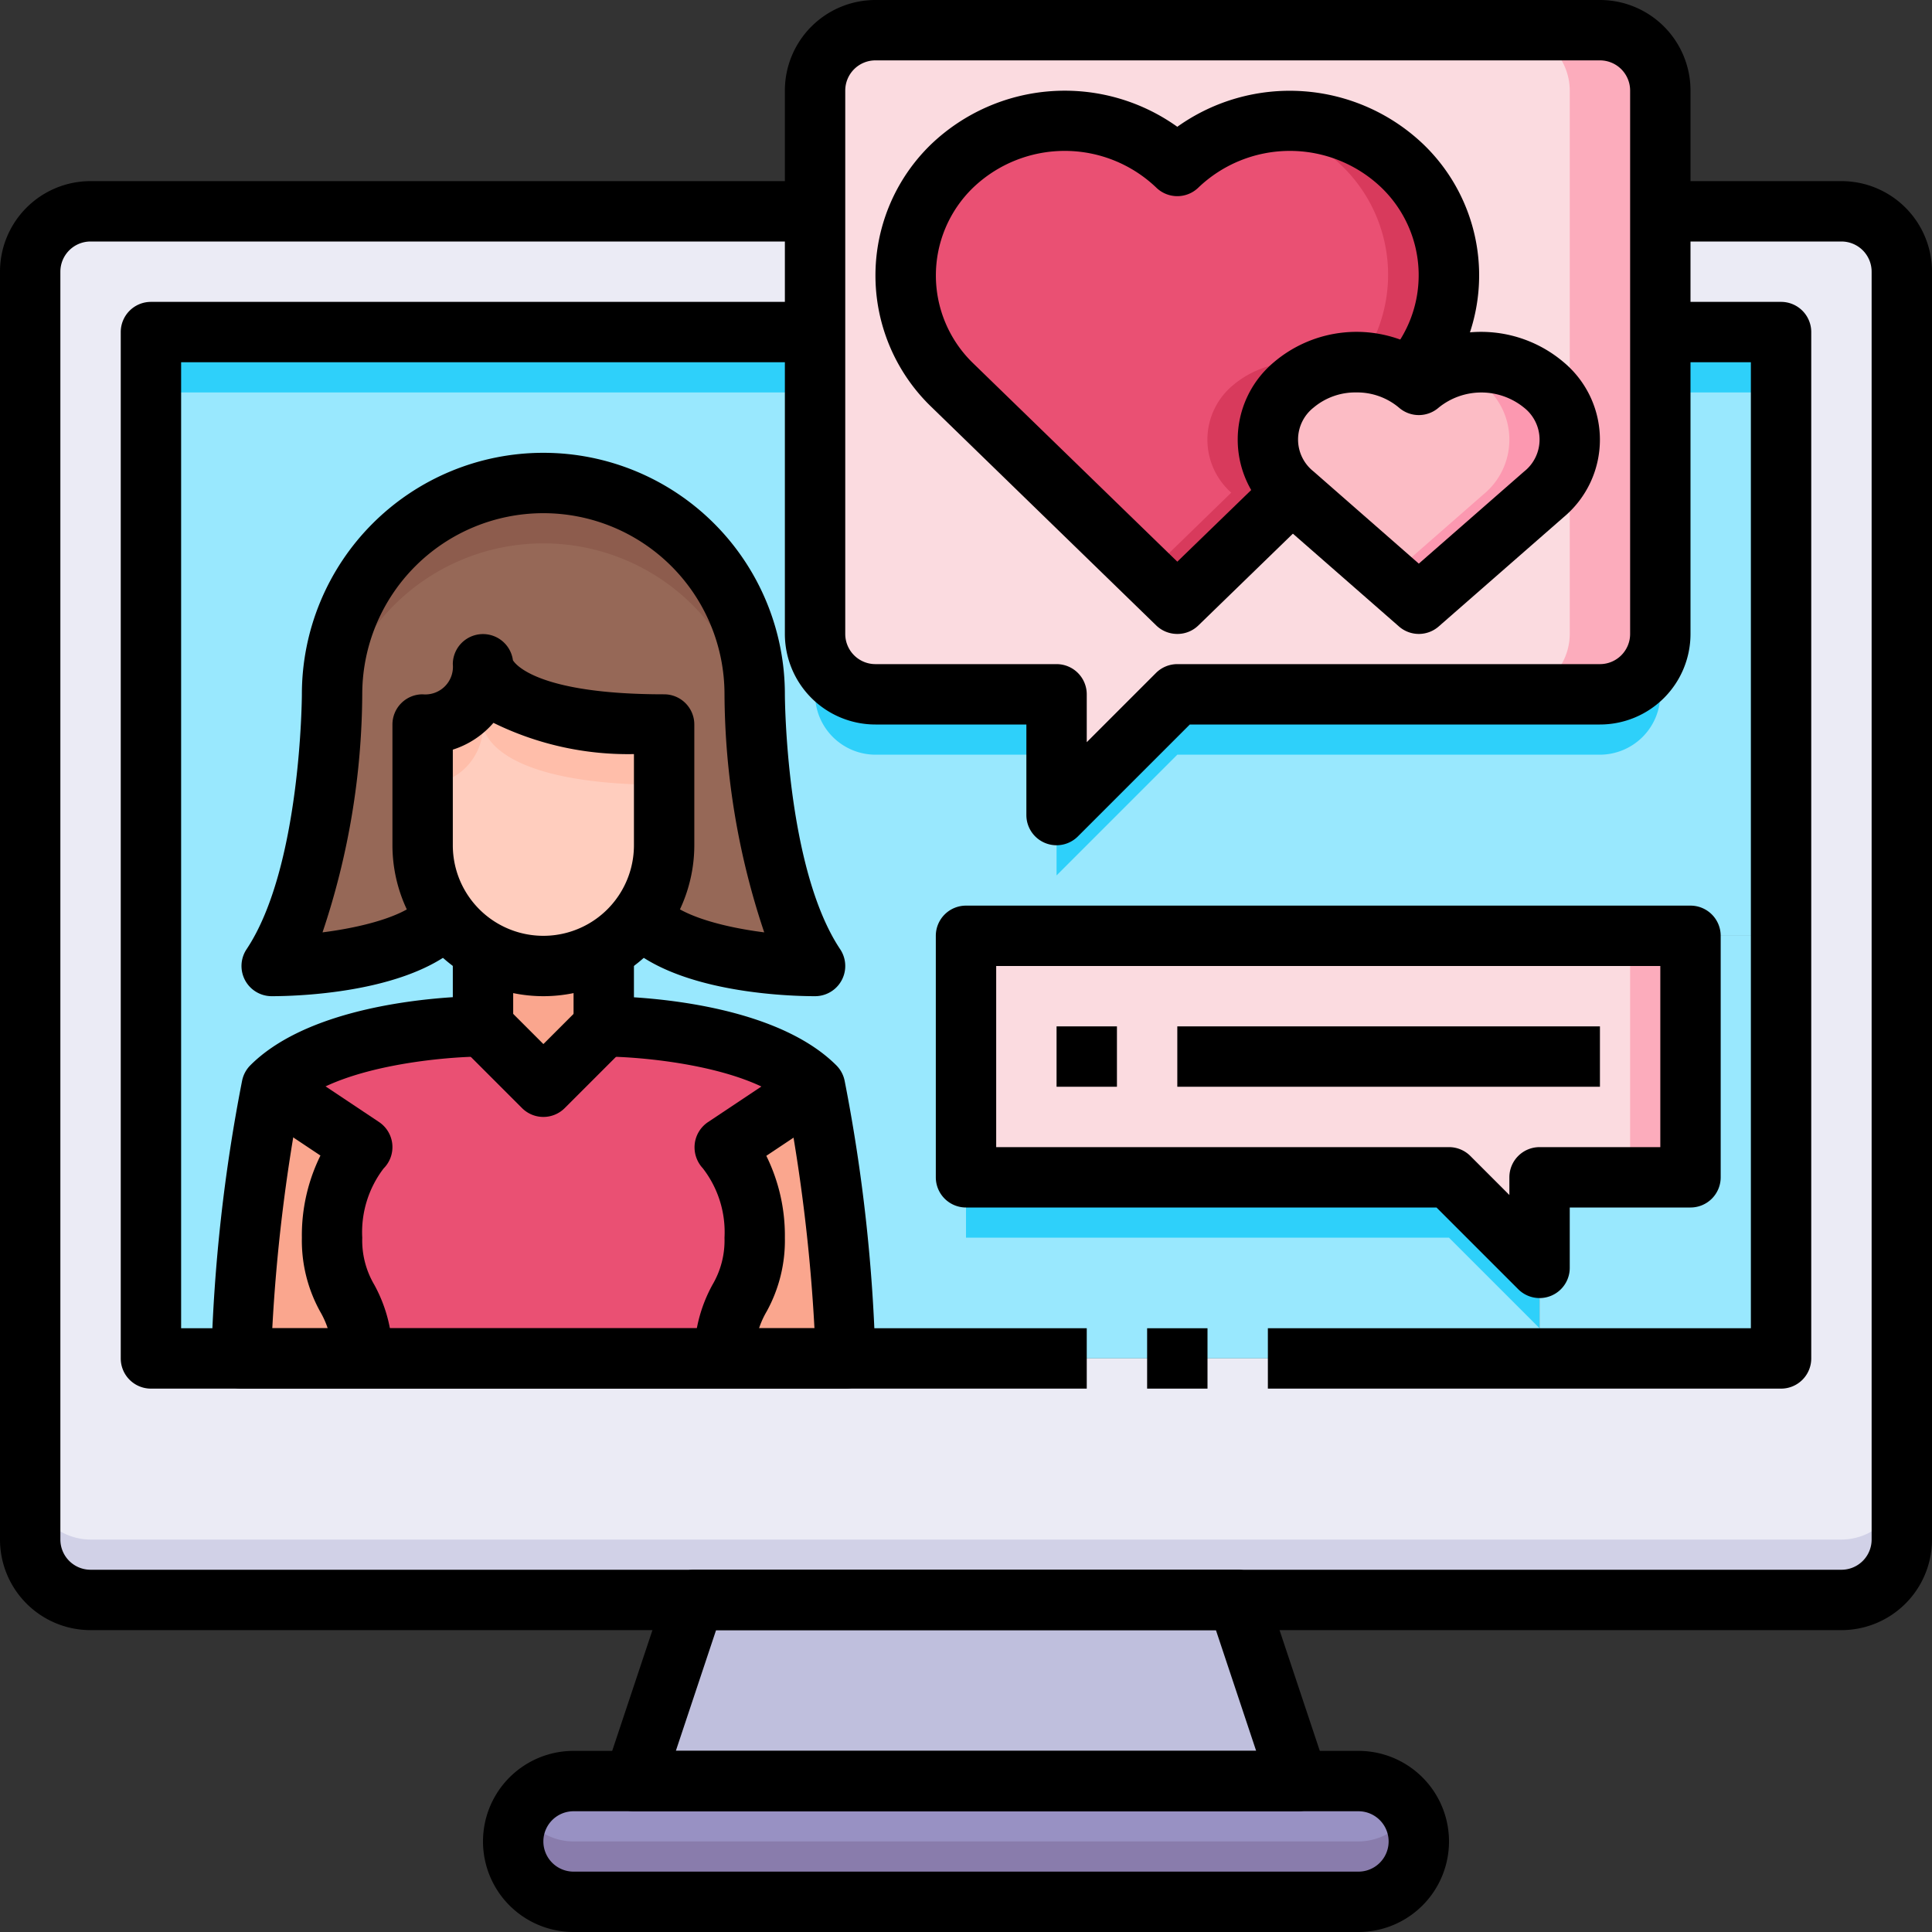 <svg xmlns="http://www.w3.org/2000/svg" viewBox="0 0 64 64"><rect x="0" y="0" width="64" height="64" fill="#333333" stroke="none"/><g id="_12-Dating_App" data-name="12-Dating App"><path d="M55,11V21a2.006,2.006,0,0,1-2,2H39l-4,4V23H29a2.006,2.006,0,0,1-2-2V3a2.006,2.006,0,0,1,2-2H53a2.006,2.006,0,0,1,2,2v8Z" style="fill:#fbdbe0"/><path d="M53,1H50a2.006,2.006,0,0,1,2,2V21a2.006,2.006,0,0,1-2,2h3a2.006,2.006,0,0,0,2-2V3A2.006,2.006,0,0,0,53,1Z" style="fill:#fcacbc"/><path d="M59,11V31H32v8H48l3,3v3H5V11H27V21a2.006,2.006,0,0,0,2,2h6v4l4-4H53a2.006,2.006,0,0,0,2-2V11Z" style="fill:#99e8fe"/><rect x="5" y="11" width="22" height="2" style="fill:#2ed0fa"/><path d="M35,29l4-4H53a2.006,2.006,0,0,0,2-2V21a2.006,2.006,0,0,1-2,2H39l-4,4Z" style="fill:#2ed0fa"/><path d="M27,23a2.006,2.006,0,0,0,2,2h6V23H29a2.006,2.006,0,0,1-2-2Z" style="fill:#2ed0fa"/><polygon points="32 39 32 41 48 41 51 44 51 42 48 39 32 39" style="fill:#2ed0fa"/><rect x="55" y="11" width="4" height="2" style="fill:#2ed0fa"/><path d="M63,9V51a2.006,2.006,0,0,1-2,2H3a2.006,2.006,0,0,1-2-2V9A2.006,2.006,0,0,1,3,7H27v4H5V45H59V11H55V7h6A2.006,2.006,0,0,1,63,9Z" style="fill:#ebebf5"/><path d="M61,51H3a2.006,2.006,0,0,1-2-2v2a2.006,2.006,0,0,0,2,2H61a2.006,2.006,0,0,0,2-2V49A2.006,2.006,0,0,1,61,51Z" style="fill:#d1d1e7"/><polygon points="59 31 59 45 51 45 51 42 51 39 56 39 56 31 59 31" style="fill:#99e8fe"/><polygon points="56 31 56 39 51 39 51 42 48 39 32 39 32 31 56 31" style="fill:#fbdbe0"/><rect x="54" y="31" width="2" height="8" style="fill:#fcacbc"/><path d="M46.41,59.59A1.955,1.955,0,0,1,47,61a2.006,2.006,0,0,1-2,2H19a2.015,2.015,0,0,1-2-2,2.006,2.006,0,0,1,2-2H45A1.955,1.955,0,0,1,46.41,59.59Z" style="fill:#9891c3"/><path d="M45,61H19a1.987,1.987,0,0,1-1.721-1A2,2,0,0,0,19,63H45a2.006,2.006,0,0,0,2-2,1.963,1.963,0,0,0-.279-1A2,2,0,0,1,45,61Z" style="fill:#897cac"/><polygon points="41 53 43 59 21 59 23 53 41 53" style="fill:#bfbfdd"/><path d="M25,23s0,6,2,9c0,0-4.39,0-5.77-1.65A3.915,3.915,0,0,0,22,28V24c-6,0-6-2-6-2a1.959,1.959,0,0,1-2,2v4a3.915,3.915,0,0,0,.77,2.35C13.39,32,9,32,9,32c2-3,2-9,2-9a7,7,0,0,1,14,0Z" style="fill:#966857"/><path d="M11,25a7,7,0,0,1,14,0,25.6,25.6,0,0,0,1.042,6.957C26.614,32,27,32,27,32c-2-3-2-9-2-9a7,7,0,0,0-14,0s0,6-2,9c0,0,.386,0,.958-.043A25.6,25.6,0,0,0,11,25Z" style="fill:#8d5c4d"/><path d="M21.23,30.35A3.856,3.856,0,0,1,20,31.46a3.974,3.974,0,0,1-4,0,4.225,4.225,0,0,1-.83-.63,3.637,3.637,0,0,1-.4-.48A3.915,3.915,0,0,1,14,28V24a1.959,1.959,0,0,0,2-2s0,2,6,2v4A3.915,3.915,0,0,1,21.23,30.35Z" style="fill:#ffcdbe"/><path d="M16,22a1.959,1.959,0,0,1-2,2v2a1.959,1.959,0,0,0,2-2s0,2,6,2V24C16,24,16,22,16,22Z" style="fill:#ffbeaa"/><path d="M28,45H24c0-2,1-2,1-4a4.38,4.38,0,0,0-1-3l3-2A55.273,55.273,0,0,1,28,45Z" style="fill:#faa68e"/><path d="M27,36l-3,2a4.38,4.38,0,0,1,1,3c0,2-1,2-1,4H12c0-2-1-2-1-4a4.38,4.38,0,0,1,1-3L9,36c2-2,7-2,7-2l2,2,2-2S25,34,27,36Z" style="fill:#ea5073"/><path d="M20,31.46V34l-2,2-2-2V31.46a3.974,3.974,0,0,0,4,0Z" style="fill:#faa68e"/><path d="M9,36l3,2a4.38,4.38,0,0,0-1,3c0,2,1,2,1,4H8A55.273,55.273,0,0,1,9,36Z" style="fill:#faa68e"/><path d="M51.137,12.75a2.341,2.341,0,0,1,0,3.63L47,20l-4.14-3.62a.435.435,0,0,1-.07-.06,2.344,2.344,0,0,1,.07-3.57,3.248,3.248,0,0,1,3.82-.24,2.428,2.428,0,0,1,.32.24A3.232,3.232,0,0,1,51.137,12.75Z" style="fill:#fcbcc5"/><path d="M51.138,12.75a3.231,3.231,0,0,0-3.07-.589,2.974,2.974,0,0,1,1.07.589,2.342,2.342,0,0,1,0,3.63L46,19.126,47,20l4.141-3.62A2.342,2.342,0,0,0,51.138,12.75Z" style="fill:#fc98b0"/><path d="M46.457,5.5a5.026,5.026,0,0,1,.22,7.01,3.248,3.248,0,0,0-3.82.24,2.344,2.344,0,0,0-.07,3.57L39,20l-7.46-7.25a5.042,5.042,0,0,1,0-7.25A5.388,5.388,0,0,1,39,5.5,5.388,5.388,0,0,1,46.457,5.5Z" style="fill:#ea5073"/><path d="M43.927,12.165a3.233,3.233,0,0,0-3.07.585,2.345,2.345,0,0,0-.07,3.57L38,19.029,39,20l3.79-3.68a2.345,2.345,0,0,1,.07-3.57A2.979,2.979,0,0,1,43.927,12.165Z" style="fill:#d83a5c"/><path d="M46.458,5.5a5.373,5.373,0,0,0-4.73-1.407A5.307,5.307,0,0,1,44.458,5.5a5.01,5.01,0,0,1,.59,6.513,3.166,3.166,0,0,1,1.629.5A5.026,5.026,0,0,0,46.458,5.5Z" style="fill:#d83a5c"/><path d="M61,54H3a3,3,0,0,1-3-3V9A3,3,0,0,1,3,6H27V8H3A1,1,0,0,0,2,9V51a1,1,0,0,0,1,1H61a1,1,0,0,0,1-1V9a1,1,0,0,0-1-1H55V6h6a3,3,0,0,1,3,3V51A3,3,0,0,1,61,54Z"/><path d="M45,64H19a3,3,0,0,1,0-6H45a3,3,0,0,1,0,6ZM19,60a1,1,0,0,0,0,2H45a1,1,0,0,0,0-2Z"/><path d="M43,60H21a1,1,0,0,1-.948-1.316l2-6A1,1,0,0,1,23,52H41a1,1,0,0,1,.948.684l2,6A1,1,0,0,1,43,60ZM22.388,58H41.612l-1.333-4H23.721Z"/><path d="M36,46H5a1,1,0,0,1-1-1V11a1,1,0,0,1,1-1H27v2H6V44H36Z"/><rect x="38" y="44" width="2" height="2"/><path d="M59,46H42V44H58V12H55V10h4a1,1,0,0,1,1,1V45A1,1,0,0,1,59,46Z"/><path d="M18,33a5.006,5.006,0,0,1-5-5V24a1,1,0,0,1,1-1,.915.915,0,0,0,1-1,1,1,0,0,1,1.991-.129C17.068,22,17.806,23,22,23a1,1,0,0,1,1,1v4A5.006,5.006,0,0,1,18,33Zm-3-8.167V28a3,3,0,0,0,6,0V24.98a10.083,10.083,0,0,1-4.654-1.035A2.972,2.972,0,0,1,15,24.833ZM17,22h0Zm0,0h0Zm0,0h0Z"/><path d="M27,33c-.938,0-5.68-.123-6.895-2.553l1.79-.894c.352.7,1.914,1.141,3.421,1.333A25.141,25.141,0,0,1,24,23a6,6,0,0,0-12,0,25.141,25.141,0,0,1-1.316,7.886c1.507-.192,3.069-.629,3.421-1.333l1.79.894C14.68,32.877,9.938,33,9,33a1,1,0,0,1-.832-1.555C9.975,28.735,10,23.057,10,23a8,8,0,0,1,16,0c0,.057.025,5.735,1.832,8.445A1,1,0,0,1,27,33Z"/><path d="M28,46H8a1,1,0,0,1-1-1,55.54,55.54,0,0,1,1.02-9.2,1,1,0,0,1,.273-.511c1.713-1.713,5.018-2.147,6.707-2.256V31h2v3a1,1,0,0,1-1,1c-1.218,0-4.562.283-6.081,1.516A57.317,57.317,0,0,0,9.02,44H26.98a57.317,57.317,0,0,0-.9-7.484C24.561,35.283,21.217,35,20,35a1,1,0,0,1-1-1V31h2v2.037c1.689.109,4.994.543,6.707,2.256a1,1,0,0,1,.273.511A55.54,55.54,0,0,1,29,45,1,1,0,0,1,28,46Z"/><path d="M18,37a1,1,0,0,1-.707-.293l-2-2,1.414-1.414L18,34.586l1.293-1.293,1.414,1.414-2,2A1,1,0,0,1,18,37Z"/><path d="M13,45H11a2.89,2.89,0,0,0-.395-1.553A4.865,4.865,0,0,1,10,41a5.969,5.969,0,0,1,.615-2.721l-2.17-1.447,1.11-1.664,3,2a1,1,0,0,1,.152,1.539A3.478,3.478,0,0,0,12,41a2.89,2.89,0,0,0,.395,1.553A4.865,4.865,0,0,1,13,45Z"/><path d="M25,45H23a4.865,4.865,0,0,1,.605-2.447A2.89,2.89,0,0,0,24,41a3.452,3.452,0,0,0-.719-2.3,1.02,1.02,0,0,1-.268-.8,1.006,1.006,0,0,1,.432-.723l3-2,1.11,1.664-2.17,1.447A5.969,5.969,0,0,1,26,41a4.865,4.865,0,0,1-.605,2.447A2.89,2.89,0,0,0,25,45Z"/><path d="M51,43a1,1,0,0,1-.707-.293L47.586,40H32a1,1,0,0,1-1-1V31a1,1,0,0,1,1-1H56a1,1,0,0,1,1,1v8a1,1,0,0,1-1,1H52v2a1,1,0,0,1-1,1ZM33,38H48a1,1,0,0,1,.707.293L50,39.586V39a1,1,0,0,1,1-1h4V32H33Z"/><rect x="35" y="34" width="2" height="2"/><rect x="39" y="34" width="14" height="2"/><path d="M35,28a1,1,0,0,1-1-1V24H29a3,3,0,0,1-3-3V3a3,3,0,0,1,3-3H53a3,3,0,0,1,3,3V21a3,3,0,0,1-3,3H39.414l-3.707,3.707A1,1,0,0,1,35,28ZM29,2a1,1,0,0,0-1,1V21a1,1,0,0,0,1,1h6a1,1,0,0,1,1,1v1.586l2.293-2.293A1,1,0,0,1,39,22H53a1,1,0,0,0,1-1V3a1,1,0,0,0-1-1Z"/><path d="M39,21a1,1,0,0,1-.7-.283l-7.46-7.25a6.043,6.043,0,0,1,0-8.683A6.409,6.409,0,0,1,39,4.2a6.411,6.411,0,0,1,8.156.585,6.021,6.021,0,0,1,.263,8.4L45.94,11.836a4.029,4.029,0,0,0-.178-5.62,4.387,4.387,0,0,0-6.066,0,1,1,0,0,1-1.392,0,4.389,4.389,0,0,0-6.068,0,4.045,4.045,0,0,0,0,5.817L39,18.606l3.094-3,1.392,1.434-3.79,3.68A.992.992,0,0,1,39,21Z"/><path d="M47,21a1,1,0,0,1-.658-.248L42.2,17.128a3.343,3.343,0,0,1,0-5.13,4.228,4.228,0,0,1,4.8-.467A4.225,4.225,0,0,1,51.8,12h0a3.343,3.343,0,0,1,0,5.13l-4.143,3.624A1,1,0,0,1,47,21Zm-2.071-8a2.148,2.148,0,0,0-1.413.5,1.347,1.347,0,0,0,0,2.12L47,18.671l3.484-3.048a1.347,1.347,0,0,0,0-2.12,2.242,2.242,0,0,0-2.826,0,1,1,0,0,1-1.316,0A2.15,2.15,0,0,0,44.929,13Z"/></g></svg>